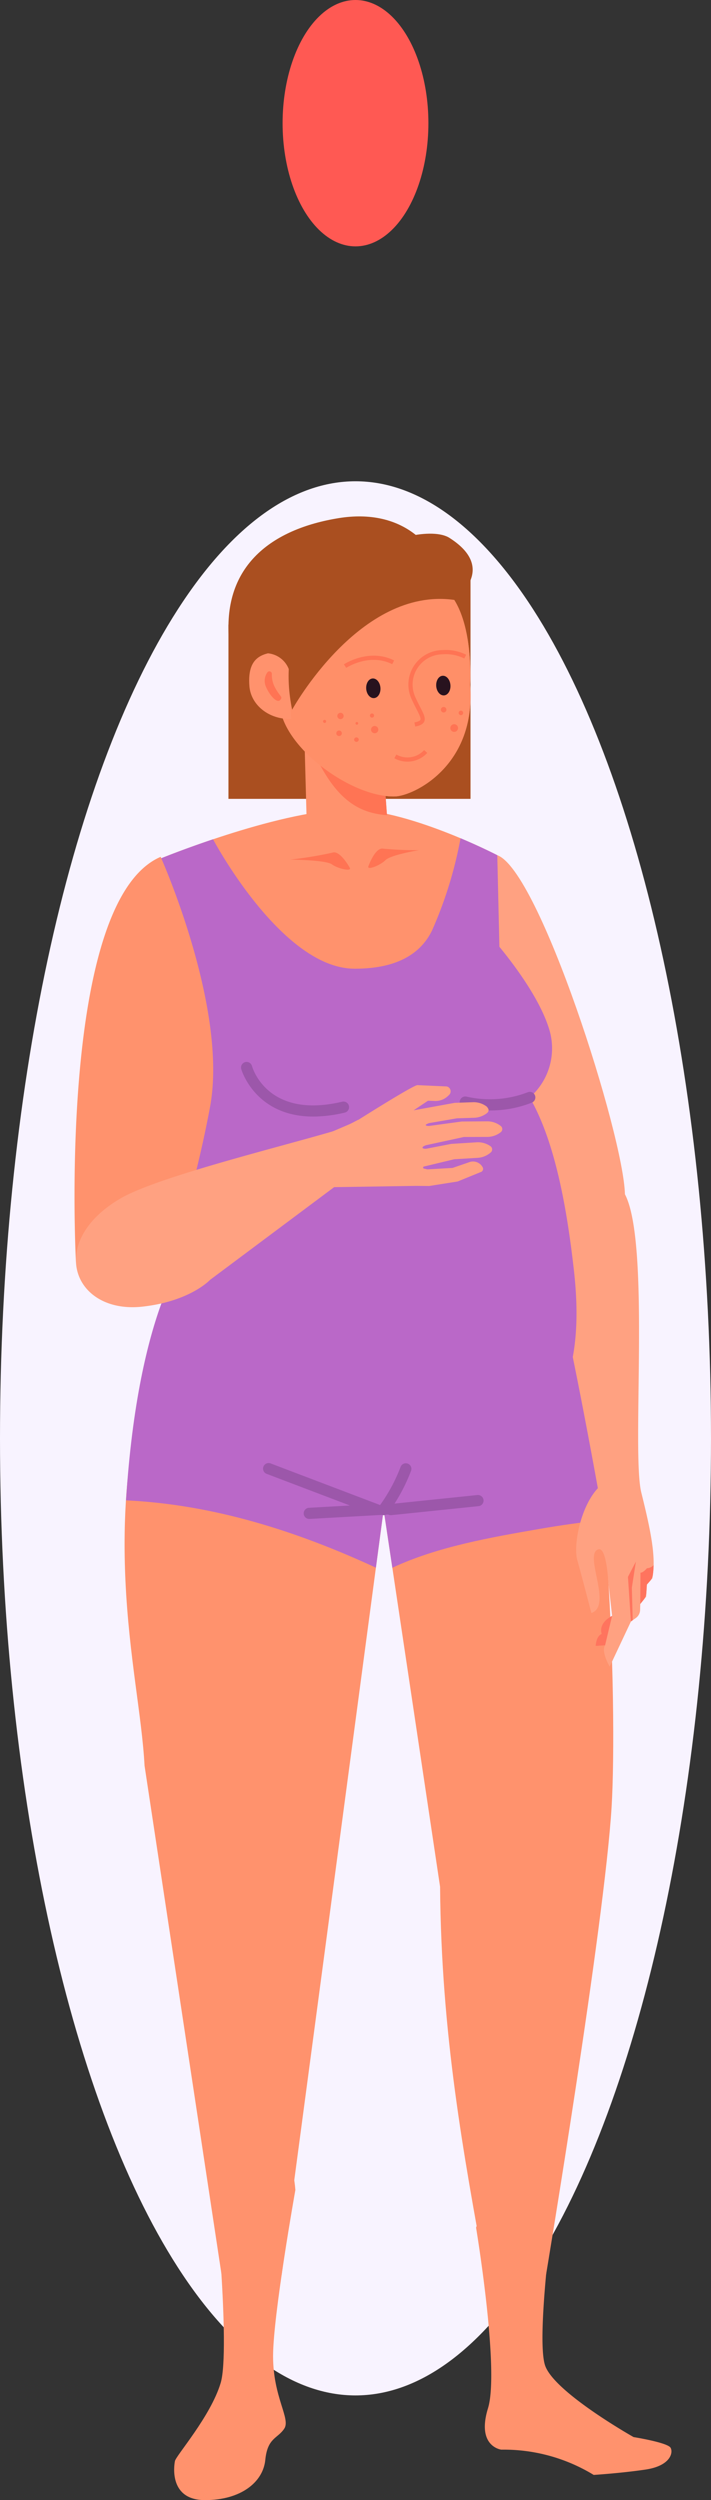 <svg xmlns="http://www.w3.org/2000/svg" width="117.393" height="412.586" viewBox="0 0 117.393 412.586">
  <rect x="0" y="0" width="117.393" height="412.586" fill="#333333" stroke="none"/>
  <g id="Grupo_15862" data-name="Grupo 15862" transform="translate(-1023.634 -986.637)">
    <ellipse id="Elipse_525" data-name="Elipse 525" cx="12.037" cy="20.329" rx="12.037" ry="20.329" transform="translate(1070.293 986.637)" fill="#ff5953"/>
    <g id="Grupo_6156" data-name="Grupo 6156" transform="translate(1023.634 1066.059)">
      <ellipse id="Elipse_526" data-name="Elipse 526" cx="58.696" cy="157.943" rx="58.696" ry="157.943" fill="#f8f3ff"/>
      <g id="Grupo_6155" data-name="Grupo 6155" transform="translate(12.303 5.799)">
        <path id="Trazado_21244" data-name="Trazado 21244" d="M374.554,97.657H334.588V68.91l39.966-8.321Z" transform="translate(-309.17 -51.045)" fill="#aa4f20"/>
        <path id="Trazado_21245" data-name="Trazado 21245" d="M344.5,117.35c7.905-5.6-9.934-28.46-9.934-28.46" transform="translate(-309.205 -6.659)" fill="#007e75"/>
        <g id="Grupo_6144" data-name="Grupo 6144" transform="translate(16.451 268.786)">
          <path id="Trazado_21246" data-name="Trazado 21246" d="M351.113,168.914s-3.683,20.624-3.683,27.437,2.948,10.312,1.842,11.968-2.761,1.474-3.128,5.157-4.053,6.629-9.945,6.629-5.157-5.524-4.972-6.444,5.892-7.366,7.551-12.89-1.107-33.7-1.107-33.7S349.826,153.445,351.113,168.914Z" transform="translate(-331.096 -161.527)" fill="#ff926d"/>
        </g>
        <g id="Grupo_6145" data-name="Grupo 6145" transform="translate(66.299 268.737)">
          <path id="Trazado_21247" data-name="Trazado 21247" d="M363.734,168.589s-3.531,25.028-1.775,29.482,14.557,11.663,14.557,11.663,5.655.9,6.118,1.777-.144,2.982-4.12,3.578-8.586.889-8.586.889a28.519,28.519,0,0,0-15.266-4.171s-4.13-.5-2.188-6.821-1.97-29.836-1.97-29.836S360.46,149.458,363.734,168.589Z" transform="translate(-350.505 -161.508)" fill="#ff926d"/>
        </g>
        <path id="Trazado_21248" data-name="Trazado 21248" d="M334.664,77.012c.945,11.956,10.07,20.983,20.38,20.169S373.168,86,372,74.063c-1.261-12.942-8.956-18.554-19.173-16.912C341.619,58.954,333.721,65.059,334.664,77.012Z" transform="translate(-309.171 -56.873)" fill="#aa4f20"/>
        <path id="Trazado_21249" data-name="Trazado 21249" d="M376.17,134.595c-.226-9.742-14.118-53.452-21.081-55.954,0,0-9.323,22.383-3.18,37.906s9.965,23.025,14.455,21.833C375.237,136.03,376.17,134.595,376.17,134.595Z" transform="translate(-285.29 -22.733)" fill="#ffa181"/>
        <path id="Trazado_21250" data-name="Trazado 21250" d="M377.373,168.322s9.431-39.673,9.192-54.854c-.09-5.81-.668-30.209-.668-30.209s-15.1-7.857-24.89-7.553c-11.871.365-30.838,8.16-30.838,8.16s8.3,42.082,10.191,48.919C352.766,177.65,365.045,175.528,377.373,168.322Z" transform="translate(-316.098 -27.35)" fill="#ff926d"/>
        <path id="Trazado_21251" data-name="Trazado 21251" d="M385.9,80.349s-2.473-1.287-6.066-2.8a67.487,67.487,0,0,1-4.7,15.207c-2.373,4.913-7.518,6.349-12.852,6.323-12.025-.064-23.31-21.358-23.31-21.358-5.126,1.721-8.8,3.231-8.8,3.231l3.228,73.988c12.405,44.866,31.647,17.675,43.975,10.469,0,0,9.431-39.673,9.192-54.854C386.475,104.748,385.9,80.349,385.9,80.349Z" transform="translate(-316.098 -24.44)" fill="#ba68c8"/>
        <path id="Trazado_21252" data-name="Trazado 21252" d="M348.383,80.991s-1.605-2.943-2.861-2.484a65.443,65.443,0,0,1-6.963,1.148s5.864.041,6.891.788S348.8,81.664,348.383,80.991Z" transform="translate(-302.942 -23.018)" fill="#ff7454"/>
        <path id="Trazado_21253" data-name="Trazado 21253" d="M343.6,81.131s1.122-3.159,2.437-2.9a56.483,56.483,0,0,0,5.928.247s-4.656.758-5.555,1.657S343.3,81.861,343.6,81.131Z" transform="translate(-295.077 -23.402)" fill="#ff7454"/>
        <path id="Trazado_21254" data-name="Trazado 21254" d="M331.206,194.183l12.69,83.83,9.95.159,16.835-126.259L380,214.162c.19,24.479,3.886,44.162,7.484,63.98h10.019s9.647-57.816,10.818-77.176c.948-15.682-.2-70.955-10.032-89.368l.588-8.532c-8.124,11.4-33.748,8.532-53.257-2.286l-.172,7.957s-19.357,12-17.4,54.862C328.628,176.2,330.765,185.967,331.206,194.183Z" transform="translate(-319.641 11.99)" fill="#ff926d"/>
        <path id="Trazado_21255" data-name="Trazado 21255" d="M371.975,156.441c7.415-3.48,16.291-5.019,24.314-6.413,3.521-.611,7.06-1.1,10.607-1.5-1.477-16.846-2.851-36.347-5.008-42.552l-63.579-1.96s-8.267,9.143-10.307,41.3c14.4.678,28.182,5.067,41.258,11.113l1.276-9.588Z" transform="translate(-319.497 17.061)" fill="#ba68c8"/>
        <g id="Grupo_6147" data-name="Grupo 6147" transform="translate(37.896 34.014)">
          <g id="Grupo_6146" data-name="Grupo 6146">
            <path id="Trazado_21256" data-name="Trazado 21256" d="M339.446,70.237,340,90.751l13.446-1.062L352.04,70.116Z" transform="translate(-339.446 -70.116)" fill="#ff926d"/>
          </g>
        </g>
        <path id="Trazado_21257" data-name="Trazado 21257" d="M357.28,96.981h0c-7.168.221-18.823-8.255-19.044-15.423,0,0-1.544-10.928.372-14.378,3.329-5.992,17.652-7,23.39-6.159,8.789,1.279,7.682,17.513,7.682,17.513C370.733,91.877,360.413,96.883,357.28,96.981Z" transform="translate(-304.37 -50.768)" fill="#ff8f68"/>
        <path id="Trazado_21258" data-name="Trazado 21258" d="M351.472,70.116l-11.663.113a34.946,34.946,0,0,0,.6,4.61c3.822,8.486,7.89,10.225,12.164,10.574Z" transform="translate(-300.981 -36.103)" fill="#ff7454"/>
        <path id="Trazado_21259" data-name="Trazado 21259" d="M357.28,96.981h0c-7.168.221-18.823-8.255-19.044-15.423,0,0-1.544-10.928.372-14.378,3.329-5.992,17.652-7,23.39-6.159,8.789,1.279,7.682,17.513,7.682,17.513C370.733,91.877,360.413,96.883,357.28,96.981Z" transform="translate(-304.37 -50.768)" fill="#ff8f68"/>
        <path id="Trazado_21260" data-name="Trazado 21260" d="M335.959,71.3c.247,3.072,3.19,5.5,6.886,5.4l-.38-11.152C338.767,65.645,335.52,65.791,335.959,71.3Z" transform="translate(-307.081 -43.268)" fill="#ff926d"/>
        <path id="Trazado_21261" data-name="Trazado 21261" d="M338.1,67.25a.412.412,0,0,0-.763-.226,2.435,2.435,0,0,0-.193,2.4c.611,1.395,1.808,2.735,2.327,2.134s-.044-.447-.945-2.242A4.4,4.4,0,0,1,338.1,67.25Z" transform="translate(-305.515 -41.26)" fill="#ff7454"/>
        <path id="Trazado_21262" data-name="Trazado 21262" d="M340.876,62.013c5.234-2.1,24.944-3.023,24.944-3.023a28.993,28.993,0,0,1-11.293,11.832A35.284,35.284,0,0,1,346.8,74.01a7.4,7.4,0,0,0-5.262,5.984h0l-.164-.7a4.111,4.111,0,0,0-4.541-3.131h0S335.641,64.109,340.876,62.013Z" transform="translate(-305.828 -53.552)" fill="#aa4f20"/>
        <path id="Trazado_21263" data-name="Trazado 21263" d="M350.3,68.642c.072.894-.4,1.662-1.048,1.713s-1.233-.632-1.3-1.528.4-1.662,1.048-1.713S350.229,67.745,350.3,68.642Z" transform="translate(-288.232 -40.816)" fill="#28121e"/>
        <path id="Trazado_21264" data-name="Trazado 21264" d="M345.8,68.816c.069.894-.4,1.662-1.05,1.713s-1.233-.632-1.3-1.528.4-1.662,1.048-1.713S345.726,67.919,345.8,68.816Z" transform="translate(-295.289 -40.543)" fill="#28121e"/>
        <path id="Trazado_21265" data-name="Trazado 21265" d="M342.083,67.331s3.945-2.622,7.946-.627" transform="translate(-297.415 -42.628)" fill="none" stroke="#ff7454" stroke-miterlimit="10" stroke-width="0.695"/>
        <path id="Trazado_21266" data-name="Trazado 21266" d="M355.323,66.338a7.2,7.2,0,0,0-3.786-.727,5.344,5.344,0,0,0-4.78,7.53c1.374,3.056,2.517,3.942.247,4.4" transform="translate(-290.814 -43.201)" fill="none" stroke="#ff7454" stroke-miterlimit="10" stroke-width="0.695"/>
        <path id="Trazado_21267" data-name="Trazado 21267" d="M345.317,72.787a4.093,4.093,0,0,0,5.011-.809" transform="translate(-292.343 -33.182)" fill="none" stroke="#ff7454" stroke-miterlimit="10" stroke-width="0.695"/>
        <path id="Trazado_21268" data-name="Trazado 21268" d="M342.628,69.972a.522.522,0,1,1-.56-.478A.521.521,0,0,1,342.628,69.972Z" transform="translate(-298.194 -37.081)" fill="#ff7454"/>
        <path id="Trazado_21269" data-name="Trazado 21269" d="M343.2,70.289a.224.224,0,1,1-.241-.205A.221.221,0,0,1,343.2,70.289Z" transform="translate(-296.361 -36.155)" fill="#ff7454"/>
        <path id="Trazado_21270" data-name="Trazado 21270" d="M342.434,71.052a.457.457,0,1,1-.493-.421A.458.458,0,0,1,342.434,71.052Z" transform="translate(-298.297 -35.297)" fill="#ff7454"/>
        <path id="Trazado_21271" data-name="Trazado 21271" d="M341.179,70.179a.255.255,0,1,1-.275-.234A.256.256,0,0,1,341.179,70.179Z" transform="translate(-299.631 -36.371)" fill="#ff7454"/>
        <path id="Trazado_21272" data-name="Trazado 21272" d="M343.432,71.419a.384.384,0,0,1-.765.062.384.384,0,0,1,.765-.062Z" transform="translate(-296.501 -34.612)" fill="#ff7454"/>
        <path id="Trazado_21273" data-name="Trazado 21273" d="M344.367,69.853a.343.343,0,1,1-.367-.316A.343.343,0,0,1,344.367,69.853Z" transform="translate(-294.906 -37.013)" fill="#ff7454"/>
        <path id="Trazado_21274" data-name="Trazado 21274" d="M343.756,70.985a.6.6,0,1,1,.642.547A.6.6,0,0,1,343.756,70.985Z" transform="translate(-294.794 -35.749)" fill="#ff7454"/>
        <path id="Trazado_21275" data-name="Trazado 21275" d="M349.155,69.536a.456.456,0,1,1-.491-.419A.458.458,0,0,1,349.155,69.536Z" transform="translate(-287.752 -37.672)" fill="#ff7454"/>
        <path id="Trazado_21276" data-name="Trazado 21276" d="M348.854,70.909a.635.635,0,1,1,.683.583A.635.635,0,0,1,348.854,70.909Z" transform="translate(-286.799 -35.933)" fill="#ff7454"/>
        <path id="Trazado_21277" data-name="Trazado 21277" d="M350.127,69.7a.371.371,0,1,1-.4-.342A.372.372,0,0,1,350.127,69.7Z" transform="translate(-285.96 -37.3)" fill="#ff7454"/>
        <path id="Trazado_21278" data-name="Trazado 21278" d="M339.037,87.033S350.2,66.715,365.8,68.913c0,0,7.358-5.072-.8-10.243C359.72,55.329,334.309,64.039,339.037,87.033Z" transform="translate(-303.106 -55.133)" fill="#aa4f20"/>
        <path id="Trazado_21279" data-name="Trazado 21279" d="M338.912,78.747c-17.174,7.387-13.987,66.854-13.987,66.854a12.894,12.894,0,0,0,13.838,4.715,191.009,191.009,0,0,0,8.324-30.4C350.051,103.59,338.912,78.747,338.912,78.747Z" transform="translate(-324.691 -22.566)" fill="#ff926d"/>
        <path id="Trazado_21280" data-name="Trazado 21280" d="M363.329,94.013s-11.968-4.4-23.883,8.979" transform="translate(-301.55 0.287)" fill="none" stroke="#dfc5b6" stroke-linecap="round" stroke-miterlimit="10" stroke-width="0.762"/>
        <g id="Grupo_6148" data-name="Grupo 6148" transform="translate(31.153 156.23)">
          <path id="Trazado_21281" data-name="Trazado 21281" d="M344.437,126.917a.921.921,0,0,1-.051-1.841l6.742-.38-13.712-5.211a.922.922,0,1,1,.655-1.723l21.813,8.293-15.395.86Z" transform="translate(-336.821 -117.702)" fill="#9c57aa"/>
        </g>
        <g id="Grupo_6149" data-name="Grupo 6149" transform="translate(51.308 161.495)">
          <path id="Trazado_21282" data-name="Trazado 21282" d="M345.587,123.083a.922.922,0,0,1-.092-1.839l14.388-1.49a.937.937,0,0,1,1.012.824.924.924,0,0,1-.822,1.012l-14.388,1.487C345.651,123.08,345.621,123.083,345.587,123.083Z" transform="translate(-344.668 -119.752)" fill="#9c57aa"/>
        </g>
        <g id="Grupo_6150" data-name="Grupo 6150" transform="translate(78.312 108.549)">
          <path id="Trazado_21283" data-name="Trazado 21283" d="M362.206,171.559s-1.636-6.328-2.317-8.717.467-8.73,3.39-11.881c0,0-5.563-31.013-7.759-36.784s6.855-21.954,12.23-11.727c4.238,8.059,1.05,42.578,2.71,49.253s2.455,10.8,1.806,14.146l-.889,1.014-.129,2.008-.963,1.2-.028.981a1.7,1.7,0,0,1-.716,1.338l-.8.565-3.508,7.453s-1.472-2.512-.755-3.516l-1.559.1s.064-1.657,1-1.98c0,0-.719-1.693,1.716-2.984L365,166.417s-.265-5.75-1.615-5.373C360.832,161.755,365.781,170.367,362.206,171.559Z" transform="translate(-355.183 -99.137)" fill="#ffa181"/>
          <path id="Trazado_21284" data-name="Trazado 21284" d="M361.582,124.03l-1.312,2.522.487,7.362.3-.209-.144-5.368Z" transform="translate(-347.204 -60.097)" fill="#ff745e"/>
          <path id="Trazado_21285" data-name="Trazado 21285" d="M359.192,130.5s-.719-1.693,1.716-2.984l-1.156,4.862-1.559.1S358.257,130.826,359.192,130.5Z" transform="translate(-350.461 -54.626)" fill="#ff745e"/>
          <path id="Trazado_21286" data-name="Trazado 21286" d="M362.162,124.766a1.639,1.639,0,0,0,1.1-.506,13.462,13.462,0,0,1-.126,1.615,1.941,1.941,0,0,1-.475,1.009l-.509.578-.085,1.33a2.156,2.156,0,0,1-.47,1.21l-.537.665.036-5.18C361.5,125.562,362.162,124.766,362.162,124.766Z" transform="translate(-345.96 -59.736)" fill="#ff745e"/>
        </g>
        <path id="Trazado_21287" data-name="Trazado 21287" d="M392.188,138.905c-.945-8.208-2.728-20.472-7.276-28.288A10.739,10.739,0,0,0,388.084,99.2c-2.216-7.042-9.88-15.451-9.88-15.451s-29.88,10.176-40.7,36.6c-9.67,23.616,3.033,58.26,24.486,55.214C387.922,171.875,394.582,159.681,392.188,138.905Z" transform="translate(-309.758 -14.723)" fill="#ba68c8"/>
        <path id="Trazado_21288" data-name="Trazado 21288" d="M371.363,95.645s-3.968,2.119-3.883,1.816c-9.231,2.728-29.212,7.592-35.325,11.152-12.382,7.212-7.813,19.18,3.7,17.852,7.826-.9,11.062-4.4,11.062-4.4l24.35-18.189a27.9,27.9,0,0,0,4.3-3.092S375.642,99.716,371.363,95.645Z" transform="translate(-324.548 3.935)" fill="#ffa181"/>
        <g id="Grupo_6151" data-name="Grupo 6151" transform="translate(27.492 90.028)">
          <path id="Trazado_21289" data-name="Trazado 21289" d="M347.317,100.939c-9.629,0-11.866-7.761-11.889-7.854a.921.921,0,0,1,1.777-.485c.1.362,2.6,8.8,14.891,5.887a.923.923,0,0,1,.426,1.8A22.593,22.593,0,0,1,347.317,100.939Z" transform="translate(-335.395 -91.926)" fill="#9c57aa"/>
        </g>
        <g id="Grupo_6152" data-name="Grupo 6152" transform="translate(50.12 156.231)">
          <path id="Trazado_21290" data-name="Trazado 21290" d="M345.126,126.3a.922.922,0,0,1-.734-1.477,27.462,27.462,0,0,0,3.547-6.534.923.923,0,0,1,1.718.673,29.261,29.261,0,0,1-3.793,6.968A.918.918,0,0,1,345.126,126.3Z" transform="translate(-344.206 -117.702)" fill="#9c57aa"/>
        </g>
        <g id="Grupo_6153" data-name="Grupo 6153" transform="translate(63.602 94.975)">
          <path id="Trazado_21291" data-name="Trazado 21291" d="M354.432,96.908a19.071,19.071,0,0,1-4.261-.48.922.922,0,1,1,.413-1.8,17.386,17.386,0,0,0,10.047-.7.921.921,0,1,1,.75,1.682A18.389,18.389,0,0,1,354.432,96.908Z" transform="translate(-349.455 -93.852)" fill="#9c57aa"/>
        </g>
        <g id="Grupo_6154" data-name="Grupo 6154" transform="translate(40.834 93.853)">
          <path id="Trazado_21292" data-name="Trazado 21292" d="M358.309,110.063l-2.129-.021-14.8.229-.794-8.447,5.568-2.383s9.7-6.154,10.248-6.023l4.816.216a.828.828,0,0,1,.3,1.474,2.976,2.976,0,0,1-2.366.919l-1.035-.036-2.368,1.582,6.77-1.233,3.115-.108a3.578,3.578,0,0,1,2.188.729s.3.347.3.552a.648.648,0,0,1-.257.516,3.672,3.672,0,0,1-2.214.776l-2.781.09-4.554.786c-1.138.378-.267.506.018.467l5.36-.729,4.2-.028a3.578,3.578,0,0,1,2.188.729l.044.033a.65.65,0,0,1,0,1.035l-.041.033a3.6,3.6,0,0,1-2.175.74l-3.868.013-6.262,1.359c-1.068.393-.4.665.108.568l4.073-.788,4.194-.262a3.575,3.575,0,0,1,2.224.606l.046.031a.654.654,0,0,1,.285.5.646.646,0,0,1-.226.532l-.041.036a3.578,3.578,0,0,1-2.129.86l-3.86.229-5.011,1.207a.172.172,0,0,0,0,.334l.563.134,4.176-.241,2.848-.981a1.8,1.8,0,0,1,2.091.832.551.551,0,0,1-.318.842l-3.791,1.546Z" transform="translate(-340.59 -93.415)" fill="#ffa181"/>
        </g>
      </g>
    </g>
  </g>
</svg>
